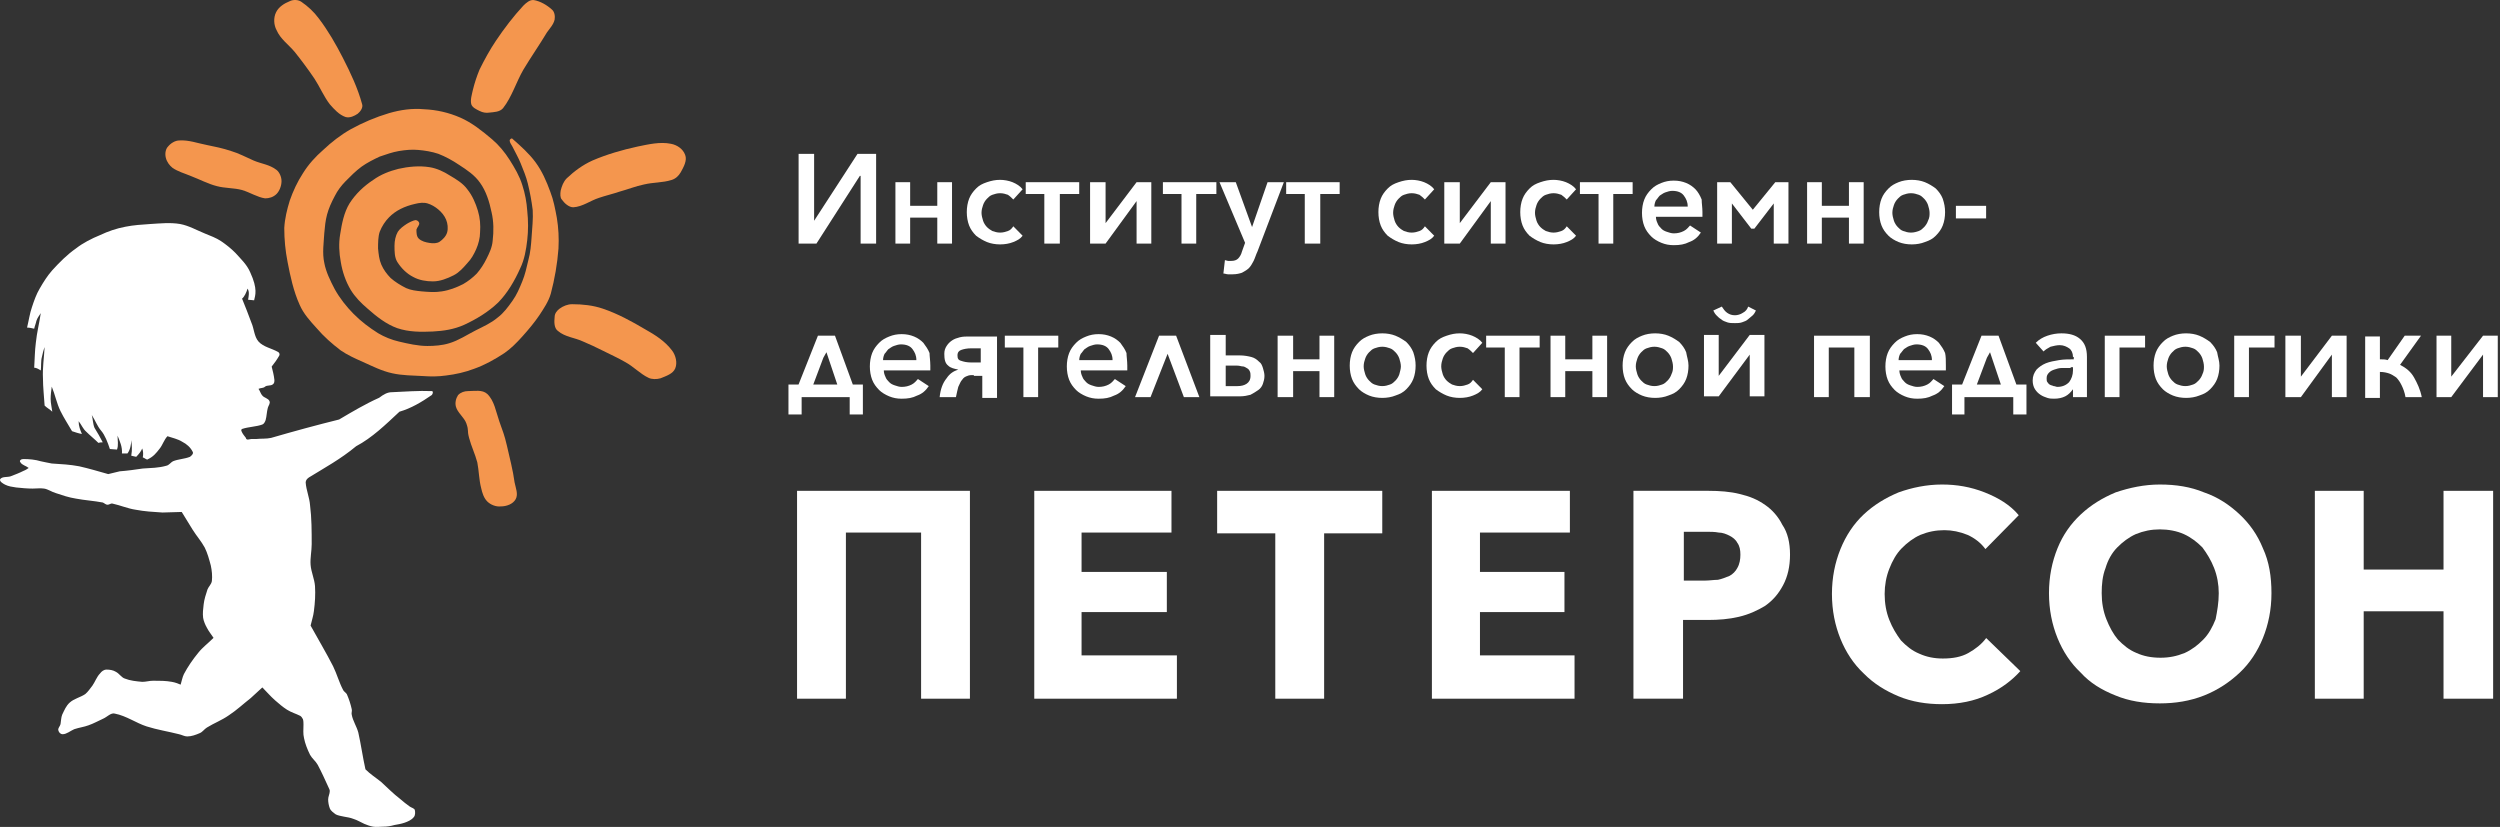 <svg width="130" height="43" viewBox="0 0 130 43" fill="none" xmlns="http://www.w3.org/2000/svg">
<rect x="0" y="0" width="130" height="43" fill="#333333" stroke="none"/>
<path d="M127.063 36.332V31.787H122.912V36.332H120.372V25.523H122.912V29.617H127.063V25.523H129.643V36.332H127.063Z" fill="white"/>
<path d="M42.334 11.48L44.591 8H45.558V12.667H44.752V9.146H44.712L42.455 12.667H41.527V8H42.334V11.48Z" fill="white"/>
<path d="M47.328 12.667H46.562V9.474H47.328V10.702H48.739V9.474H49.505V12.667H48.739V11.316H47.328V12.667Z" fill="white"/>
<path d="M52.692 10.375C52.611 10.293 52.531 10.211 52.41 10.129C52.289 10.088 52.168 10.047 52.007 10.047C51.846 10.047 51.725 10.088 51.604 10.129C51.483 10.17 51.402 10.252 51.322 10.334C51.241 10.416 51.16 10.539 51.12 10.662C51.08 10.784 51.039 10.907 51.039 11.071C51.039 11.194 51.08 11.358 51.12 11.48C51.16 11.603 51.241 11.726 51.322 11.808C51.402 11.89 51.523 11.972 51.604 12.013C51.725 12.054 51.846 12.095 52.007 12.095C52.168 12.095 52.289 12.054 52.41 12.013C52.531 11.972 52.611 11.89 52.692 11.767L53.176 12.258C53.055 12.422 52.894 12.504 52.692 12.586C52.49 12.668 52.249 12.709 52.007 12.709C51.765 12.709 51.523 12.668 51.322 12.586C51.12 12.504 50.918 12.381 50.757 12.258C50.596 12.095 50.475 11.931 50.394 11.726C50.314 11.521 50.273 11.276 50.273 11.03C50.273 10.784 50.314 10.539 50.394 10.334C50.475 10.129 50.596 9.966 50.757 9.802C50.918 9.638 51.08 9.556 51.322 9.474C51.563 9.393 51.765 9.352 52.007 9.352C52.208 9.352 52.45 9.393 52.652 9.474C52.853 9.556 53.055 9.679 53.176 9.843L52.692 10.375Z" fill="white"/>
<path d="M53.338 9.474H56.119V10.088H55.111V12.667H54.305V10.088H53.338V9.474Z" fill="white"/>
<path d="M59.102 10.457L57.49 12.667H56.684V9.474H57.49V11.603L59.102 9.474H59.868V12.667H59.102V10.457Z" fill="white"/>
<path d="M60.471 9.474H63.252V10.088H62.204V12.667H61.438V10.088H60.471V9.474Z" fill="white"/>
<path d="M65.107 11.808L65.913 9.474H66.76L65.389 13.077C65.309 13.241 65.268 13.404 65.188 13.568C65.107 13.732 65.026 13.855 64.946 13.937C64.865 14.018 64.744 14.1 64.583 14.182C64.462 14.223 64.301 14.264 64.099 14.264C64.019 14.264 63.938 14.264 63.858 14.264C63.777 14.264 63.696 14.223 63.616 14.223L63.696 13.527C63.736 13.527 63.817 13.568 63.858 13.568C63.898 13.568 63.978 13.568 64.019 13.568C64.18 13.568 64.301 13.527 64.382 13.445C64.462 13.363 64.543 13.241 64.583 13.077L64.744 12.627L63.414 9.474H64.261L65.107 11.808Z" fill="white"/>
<path d="M66.881 9.474H69.662V10.088H68.654V12.667H67.848V10.088H66.881V9.474Z" fill="white"/>
<path d="M74.095 10.375C74.015 10.293 73.934 10.211 73.813 10.129C73.692 10.088 73.571 10.047 73.41 10.047C73.249 10.047 73.128 10.088 73.007 10.129C72.886 10.17 72.805 10.252 72.725 10.334C72.644 10.416 72.564 10.539 72.523 10.662C72.483 10.784 72.443 10.907 72.443 11.071C72.443 11.194 72.483 11.358 72.523 11.48C72.564 11.603 72.644 11.726 72.725 11.808C72.805 11.89 72.926 11.972 73.007 12.013C73.128 12.054 73.249 12.095 73.41 12.095C73.571 12.095 73.692 12.054 73.813 12.013C73.934 11.972 74.015 11.89 74.095 11.767L74.579 12.258C74.458 12.422 74.297 12.504 74.095 12.586C73.894 12.668 73.652 12.709 73.41 12.709C73.168 12.709 72.926 12.668 72.725 12.586C72.523 12.504 72.322 12.381 72.16 12.258C71.999 12.095 71.878 11.931 71.798 11.726C71.717 11.521 71.677 11.276 71.677 11.03C71.677 10.784 71.717 10.539 71.798 10.334C71.878 10.129 71.999 9.966 72.16 9.802C72.322 9.638 72.483 9.556 72.725 9.474C72.967 9.393 73.168 9.352 73.41 9.352C73.612 9.352 73.853 9.393 74.055 9.474C74.257 9.556 74.458 9.679 74.579 9.843L74.095 10.375Z" fill="white"/>
<path d="M77.521 10.457L75.909 12.667H75.103V9.474H75.909V11.603L77.521 9.474H78.287V12.667H77.521V10.457Z" fill="white"/>
<path d="M81.471 10.375C81.391 10.293 81.31 10.211 81.189 10.129C81.068 10.088 80.947 10.047 80.786 10.047C80.625 10.047 80.504 10.088 80.383 10.129C80.262 10.17 80.181 10.252 80.101 10.334C80.02 10.416 79.939 10.539 79.899 10.662C79.859 10.784 79.819 10.907 79.819 11.071C79.819 11.194 79.859 11.358 79.899 11.48C79.939 11.603 80.02 11.726 80.101 11.808C80.181 11.89 80.302 11.972 80.383 12.013C80.504 12.054 80.625 12.095 80.786 12.095C80.947 12.095 81.068 12.054 81.189 12.013C81.31 11.972 81.391 11.89 81.471 11.767L81.955 12.258C81.834 12.422 81.673 12.504 81.471 12.586C81.27 12.668 81.028 12.709 80.786 12.709C80.544 12.709 80.302 12.668 80.101 12.586C79.899 12.504 79.698 12.381 79.536 12.258C79.375 12.095 79.254 11.931 79.174 11.726C79.093 11.521 79.053 11.276 79.053 11.03C79.053 10.784 79.093 10.539 79.174 10.334C79.254 10.129 79.375 9.966 79.536 9.802C79.698 9.638 79.859 9.556 80.101 9.474C80.343 9.393 80.544 9.352 80.786 9.352C80.988 9.352 81.229 9.393 81.431 9.474C81.632 9.556 81.834 9.679 81.955 9.843L81.471 10.375Z" fill="white"/>
<path d="M82.156 9.474H84.897V10.088H83.89V12.667H83.124V10.088H82.156V9.474Z" fill="white"/>
<path d="M87.761 10.743C87.761 10.497 87.68 10.333 87.559 10.169C87.439 10.006 87.237 9.924 86.955 9.924C86.834 9.924 86.713 9.965 86.592 10.006C86.471 10.047 86.391 10.129 86.31 10.169C86.229 10.251 86.189 10.333 86.108 10.415C86.068 10.497 86.028 10.62 86.028 10.743H87.761ZM88.527 11.029V11.152C88.527 11.193 88.527 11.234 88.527 11.275H86.108C86.108 11.398 86.149 11.521 86.189 11.602C86.229 11.725 86.31 11.807 86.391 11.889C86.471 11.971 86.552 12.012 86.673 12.053C86.794 12.094 86.915 12.135 87.035 12.135C87.237 12.135 87.398 12.094 87.559 12.012C87.721 11.93 87.801 11.807 87.882 11.725L88.446 12.094C88.285 12.339 88.084 12.503 87.842 12.585C87.6 12.708 87.358 12.749 87.035 12.749C86.794 12.749 86.592 12.708 86.391 12.626C86.189 12.544 85.987 12.421 85.867 12.298C85.705 12.135 85.584 11.971 85.504 11.766C85.423 11.561 85.383 11.316 85.383 11.07C85.383 10.825 85.423 10.579 85.504 10.374C85.584 10.169 85.705 10.006 85.867 9.842C86.028 9.678 86.189 9.596 86.391 9.514C86.592 9.433 86.794 9.392 87.035 9.392C87.277 9.392 87.479 9.433 87.68 9.514C87.882 9.596 88.043 9.719 88.164 9.842C88.285 9.965 88.406 10.169 88.487 10.374C88.487 10.579 88.527 10.784 88.527 11.029Z" fill="white"/>
<path d="M89.977 9.474L91.146 10.907L92.315 9.474H93V12.667H92.235V10.579L91.227 11.89H91.066L90.058 10.579V12.667H89.292V9.474H89.977Z" fill="white"/>
<path d="M94.735 12.667H93.969V9.474H94.735V10.702H96.145V9.474H96.911V12.667H96.145V11.316H94.735V12.667Z" fill="white"/>
<path d="M100.338 11.071C100.338 10.948 100.298 10.784 100.257 10.662C100.217 10.539 100.136 10.416 100.056 10.334C99.975 10.252 99.894 10.17 99.774 10.129C99.653 10.088 99.532 10.047 99.371 10.047C99.209 10.047 99.088 10.088 98.967 10.129C98.846 10.17 98.766 10.252 98.685 10.334C98.605 10.416 98.524 10.539 98.484 10.662C98.443 10.784 98.403 10.907 98.403 11.071C98.403 11.194 98.443 11.358 98.484 11.48C98.524 11.603 98.605 11.726 98.685 11.808C98.766 11.89 98.846 11.972 98.967 12.013C99.088 12.054 99.209 12.095 99.371 12.095C99.532 12.095 99.653 12.054 99.774 12.013C99.894 11.972 99.975 11.89 100.056 11.808C100.136 11.726 100.217 11.603 100.257 11.48C100.338 11.317 100.338 11.194 100.338 11.071ZM101.144 11.03C101.144 11.276 101.104 11.521 101.023 11.726C100.943 11.931 100.822 12.095 100.66 12.258C100.499 12.422 100.338 12.504 100.096 12.586C99.894 12.668 99.653 12.709 99.411 12.709C99.169 12.709 98.927 12.668 98.725 12.586C98.524 12.504 98.322 12.381 98.201 12.258C98.04 12.095 97.919 11.931 97.839 11.726C97.758 11.521 97.718 11.276 97.718 11.03C97.718 10.784 97.758 10.539 97.839 10.334C97.919 10.129 98.04 9.966 98.201 9.802C98.363 9.638 98.524 9.556 98.725 9.474C98.927 9.393 99.169 9.352 99.411 9.352C99.653 9.352 99.894 9.393 100.096 9.474C100.298 9.556 100.499 9.679 100.66 9.802C100.822 9.966 100.943 10.129 101.023 10.334C101.104 10.58 101.144 10.784 101.144 11.03Z" fill="white"/>
<path d="M103.278 10.703H101.707V11.358H103.278V10.703Z" fill="white"/>
<path d="M42.814 18.603L42.29 19.995H43.539L42.975 18.316L42.814 18.603ZM41.685 21.551H41V19.995H41.524L42.532 17.456H43.419L44.346 19.995H44.87V21.551H44.184V20.65H41.685V21.551Z" fill="white"/>
<path d="M47.651 18.727C47.651 18.481 47.57 18.317 47.449 18.153C47.328 17.99 47.127 17.908 46.845 17.908C46.724 17.908 46.603 17.949 46.482 17.99C46.361 18.03 46.281 18.112 46.2 18.153C46.119 18.235 46.079 18.317 45.998 18.399C45.958 18.481 45.918 18.604 45.918 18.727H47.651ZM48.377 19.013V19.136C48.377 19.177 48.377 19.218 48.377 19.259H45.958C45.958 19.382 45.998 19.504 46.039 19.586C46.079 19.709 46.16 19.791 46.24 19.873C46.321 19.955 46.401 19.996 46.522 20.037C46.643 20.078 46.764 20.119 46.885 20.119C47.087 20.119 47.248 20.078 47.409 19.996C47.57 19.914 47.651 19.791 47.732 19.709L48.296 20.078C48.135 20.323 47.933 20.487 47.691 20.569C47.449 20.692 47.208 20.733 46.885 20.733C46.643 20.733 46.442 20.692 46.24 20.61C46.039 20.528 45.837 20.405 45.716 20.282C45.555 20.119 45.434 19.955 45.353 19.75C45.273 19.545 45.232 19.3 45.232 19.054C45.232 18.808 45.273 18.563 45.353 18.358C45.434 18.153 45.555 17.99 45.716 17.826C45.877 17.662 46.039 17.58 46.24 17.498C46.442 17.416 46.643 17.375 46.885 17.375C47.127 17.375 47.328 17.416 47.53 17.498C47.732 17.58 47.893 17.703 48.014 17.826C48.135 17.99 48.256 18.153 48.336 18.358C48.336 18.522 48.377 18.767 48.377 19.013Z" fill="white"/>
<path d="M49.789 18.481C49.789 18.644 49.83 18.726 49.991 18.767C50.112 18.808 50.273 18.849 50.515 18.849H50.999V18.112H50.515C50.273 18.112 50.112 18.153 49.991 18.194C49.87 18.235 49.789 18.317 49.789 18.481ZM50.636 19.504C50.515 19.504 50.394 19.504 50.313 19.545C50.193 19.586 50.112 19.627 50.031 19.75C49.951 19.832 49.91 19.954 49.83 20.118C49.789 20.282 49.749 20.446 49.709 20.651H48.862C48.903 20.241 49.023 19.913 49.225 19.668C49.386 19.422 49.588 19.299 49.83 19.218C49.628 19.177 49.427 19.136 49.306 19.013C49.145 18.89 49.104 18.685 49.104 18.399C49.104 18.235 49.145 18.112 49.225 17.989C49.306 17.866 49.386 17.785 49.507 17.703C49.628 17.621 49.749 17.58 49.91 17.539C50.072 17.498 50.233 17.498 50.394 17.498H51.845V20.691H51.079V19.545H50.636V19.504Z" fill="white"/>
<path d="M52.25 17.456H55.031V18.071H53.983V20.65H53.217V18.071H52.25V17.456Z" fill="white"/>
<path d="M57.853 18.727C57.853 18.481 57.772 18.317 57.651 18.153C57.53 17.99 57.329 17.908 57.047 17.908C56.926 17.908 56.805 17.949 56.684 17.99C56.563 18.03 56.482 18.112 56.402 18.153C56.321 18.235 56.281 18.317 56.2 18.399C56.16 18.481 56.12 18.604 56.12 18.727H57.853ZM58.619 19.013V19.136C58.619 19.177 58.619 19.218 58.619 19.259H56.2C56.2 19.382 56.24 19.504 56.281 19.586C56.321 19.709 56.402 19.791 56.482 19.873C56.563 19.955 56.644 19.996 56.764 20.037C56.885 20.078 57.006 20.119 57.127 20.119C57.329 20.119 57.49 20.078 57.651 19.996C57.813 19.914 57.893 19.791 57.974 19.709L58.538 20.078C58.377 20.323 58.175 20.487 57.934 20.569C57.692 20.692 57.45 20.733 57.127 20.733C56.885 20.733 56.684 20.692 56.482 20.61C56.281 20.528 56.079 20.405 55.958 20.282C55.797 20.119 55.676 19.955 55.596 19.75C55.515 19.545 55.475 19.3 55.475 19.054C55.475 18.808 55.515 18.563 55.596 18.358C55.676 18.153 55.797 17.99 55.958 17.826C56.12 17.662 56.281 17.58 56.482 17.498C56.684 17.416 56.885 17.375 57.127 17.375C57.369 17.375 57.571 17.416 57.772 17.498C57.974 17.58 58.135 17.703 58.256 17.826C58.377 17.99 58.498 18.153 58.578 18.358C58.578 18.522 58.619 18.767 58.619 19.013Z" fill="white"/>
<path d="M61.561 20.65L60.715 18.398L59.828 20.65H59.022L60.271 17.456H61.158L62.367 20.65H61.561Z" fill="white"/>
<path d="M63.737 20.078H64.341C64.543 20.078 64.704 20.037 64.825 19.955C64.946 19.873 65.027 19.75 65.027 19.545C65.027 19.463 65.027 19.382 64.986 19.3C64.946 19.218 64.906 19.177 64.825 19.136C64.745 19.095 64.704 19.054 64.624 19.054C64.543 19.054 64.462 19.013 64.341 19.013H63.737V20.078ZM63.737 17.457V18.481H64.462C64.704 18.481 64.906 18.522 65.067 18.563C65.228 18.604 65.349 18.686 65.47 18.808C65.591 18.89 65.631 19.013 65.672 19.136C65.712 19.259 65.752 19.423 65.752 19.545C65.752 19.709 65.712 19.832 65.672 19.955C65.631 20.078 65.551 20.2 65.43 20.282C65.309 20.364 65.188 20.446 65.027 20.528C64.865 20.569 64.704 20.61 64.462 20.61H62.931V17.416H63.737V17.457Z" fill="white"/>
<path d="M67.243 20.65H66.436V17.456H67.243V18.685H68.613V17.456H69.379V20.65H68.613V19.299H67.243V20.65Z" fill="white"/>
<path d="M72.846 19.053C72.846 18.931 72.806 18.767 72.765 18.644C72.725 18.521 72.644 18.398 72.564 18.317C72.483 18.235 72.403 18.153 72.282 18.112C72.161 18.071 72.04 18.03 71.879 18.03C71.717 18.03 71.596 18.071 71.475 18.112C71.355 18.153 71.274 18.235 71.193 18.317C71.113 18.398 71.032 18.521 70.992 18.644C70.951 18.767 70.911 18.89 70.911 19.053C70.911 19.176 70.951 19.34 70.992 19.463C71.032 19.586 71.113 19.709 71.193 19.79C71.274 19.872 71.355 19.954 71.475 19.995C71.596 20.036 71.717 20.077 71.879 20.077C72.04 20.077 72.161 20.036 72.282 19.995C72.403 19.954 72.483 19.872 72.564 19.79C72.644 19.709 72.725 19.586 72.765 19.463C72.806 19.299 72.846 19.176 72.846 19.053ZM73.612 19.012C73.612 19.258 73.572 19.504 73.491 19.709C73.41 19.913 73.289 20.077 73.128 20.241C72.967 20.404 72.806 20.486 72.564 20.568C72.362 20.65 72.12 20.691 71.879 20.691C71.637 20.691 71.395 20.65 71.193 20.568C70.992 20.486 70.79 20.364 70.669 20.241C70.508 20.077 70.387 19.913 70.306 19.709C70.226 19.504 70.186 19.258 70.186 19.012C70.186 18.767 70.226 18.521 70.306 18.317C70.387 18.112 70.508 17.948 70.669 17.784C70.831 17.621 70.992 17.539 71.193 17.457C71.395 17.375 71.637 17.334 71.879 17.334C72.12 17.334 72.362 17.375 72.564 17.457C72.765 17.539 72.967 17.662 73.128 17.784C73.289 17.948 73.41 18.112 73.491 18.317C73.572 18.562 73.612 18.767 73.612 19.012Z" fill="white"/>
<path d="M76.596 18.358C76.516 18.276 76.435 18.194 76.314 18.112C76.193 18.071 76.072 18.03 75.911 18.03C75.75 18.03 75.629 18.071 75.508 18.112C75.387 18.153 75.306 18.235 75.226 18.317C75.145 18.398 75.064 18.521 75.024 18.644C74.984 18.767 74.944 18.89 74.944 19.053C74.944 19.176 74.984 19.34 75.024 19.463C75.064 19.586 75.145 19.709 75.226 19.79C75.306 19.872 75.427 19.954 75.508 19.995C75.629 20.036 75.75 20.077 75.911 20.077C76.072 20.077 76.193 20.036 76.314 19.995C76.435 19.954 76.516 19.872 76.596 19.75L77.08 20.241C76.959 20.404 76.798 20.486 76.596 20.568C76.395 20.65 76.153 20.691 75.911 20.691C75.669 20.691 75.427 20.65 75.226 20.568C75.024 20.486 74.823 20.364 74.661 20.241C74.5 20.077 74.379 19.913 74.299 19.709C74.218 19.504 74.178 19.258 74.178 19.012C74.178 18.767 74.218 18.521 74.299 18.317C74.379 18.112 74.5 17.948 74.661 17.784C74.823 17.621 74.984 17.539 75.226 17.457C75.468 17.375 75.669 17.334 75.911 17.334C76.113 17.334 76.354 17.375 76.556 17.457C76.757 17.539 76.959 17.662 77.08 17.825L76.596 18.358Z" fill="white"/>
<path d="M77.28 17.456H80.062V18.071H79.014V20.65H78.248V18.071H77.28V17.456Z" fill="white"/>
<path d="M81.393 20.65H80.627V17.456H81.393V18.685H82.804V17.456H83.57V20.65H82.804V19.299H81.393V20.65Z" fill="white"/>
<path d="M86.996 19.053C86.996 18.931 86.956 18.767 86.915 18.644C86.875 18.521 86.794 18.398 86.714 18.317C86.633 18.235 86.553 18.153 86.432 18.112C86.311 18.071 86.19 18.03 86.029 18.03C85.867 18.03 85.746 18.071 85.626 18.112C85.505 18.153 85.424 18.235 85.343 18.317C85.263 18.398 85.182 18.521 85.142 18.644C85.102 18.767 85.061 18.89 85.061 19.053C85.061 19.176 85.102 19.34 85.142 19.463C85.182 19.586 85.263 19.709 85.343 19.79C85.424 19.872 85.505 19.954 85.626 19.995C85.746 20.036 85.867 20.077 86.029 20.077C86.19 20.077 86.311 20.036 86.432 19.995C86.553 19.954 86.633 19.872 86.714 19.79C86.794 19.709 86.875 19.586 86.915 19.463C86.996 19.299 86.996 19.176 86.996 19.053ZM87.802 19.012C87.802 19.258 87.762 19.504 87.681 19.709C87.601 19.913 87.48 20.077 87.319 20.241C87.157 20.404 86.996 20.486 86.754 20.568C86.553 20.65 86.311 20.691 86.069 20.691C85.827 20.691 85.585 20.65 85.384 20.568C85.182 20.486 84.981 20.364 84.86 20.241C84.698 20.077 84.578 19.913 84.497 19.709C84.416 19.504 84.376 19.258 84.376 19.012C84.376 18.767 84.416 18.521 84.497 18.317C84.578 18.112 84.698 17.948 84.86 17.784C85.021 17.621 85.182 17.539 85.384 17.457C85.585 17.375 85.827 17.334 86.069 17.334C86.311 17.334 86.553 17.375 86.754 17.457C86.956 17.539 87.157 17.662 87.319 17.784C87.48 17.948 87.601 18.112 87.681 18.317C87.722 18.562 87.802 18.767 87.802 19.012Z" fill="white"/>
<path d="M89.091 16.147C89.131 16.229 89.172 16.311 89.252 16.393C89.333 16.475 89.414 16.556 89.494 16.597C89.575 16.679 89.696 16.72 89.817 16.761C89.938 16.802 90.059 16.802 90.22 16.802C90.341 16.802 90.462 16.802 90.583 16.761C90.704 16.72 90.824 16.679 90.905 16.597C90.986 16.516 91.066 16.475 91.147 16.393C91.228 16.311 91.268 16.229 91.308 16.147L90.905 15.942C90.865 16.065 90.784 16.188 90.623 16.27C90.502 16.352 90.341 16.393 90.22 16.393C90.059 16.393 89.938 16.352 89.817 16.27C89.696 16.188 89.615 16.065 89.534 15.942L89.091 16.147ZM90.986 18.44L89.373 20.61H88.607V17.416H89.373V19.545L90.986 17.416H91.751V20.61H90.986V18.44Z" fill="white"/>
<path d="M95.096 20.65H94.33V17.456H97.232V20.65H96.426V18.071H95.096V20.65Z" fill="white"/>
<path d="M100.46 18.727C100.46 18.481 100.379 18.317 100.258 18.153C100.137 17.99 99.936 17.908 99.653 17.908C99.532 17.908 99.412 17.949 99.291 17.99C99.17 18.03 99.089 18.112 99.008 18.153C98.928 18.235 98.888 18.317 98.807 18.399C98.767 18.481 98.726 18.604 98.726 18.727H100.46ZM101.185 19.013V19.136C101.185 19.177 101.185 19.218 101.185 19.259H98.767C98.767 19.382 98.807 19.504 98.847 19.586C98.888 19.709 98.968 19.791 99.049 19.873C99.129 19.955 99.21 19.996 99.331 20.037C99.452 20.078 99.573 20.119 99.694 20.119C99.895 20.119 100.056 20.078 100.218 19.996C100.379 19.914 100.46 19.791 100.54 19.709L101.105 20.078C100.943 20.323 100.742 20.487 100.5 20.569C100.258 20.692 100.016 20.733 99.694 20.733C99.452 20.733 99.25 20.692 99.049 20.61C98.847 20.528 98.646 20.405 98.525 20.282C98.364 20.119 98.243 19.955 98.162 19.75C98.081 19.545 98.041 19.3 98.041 19.054C98.041 18.808 98.081 18.563 98.162 18.358C98.243 18.153 98.364 17.99 98.525 17.826C98.686 17.662 98.847 17.58 99.049 17.498C99.25 17.416 99.452 17.375 99.694 17.375C99.936 17.375 100.137 17.416 100.339 17.498C100.54 17.58 100.701 17.703 100.822 17.826C100.943 17.99 101.064 18.153 101.145 18.358C101.185 18.522 101.185 18.767 101.185 19.013Z" fill="white"/>
<path d="M103.32 18.603L102.796 19.995H104.045L103.481 18.316L103.32 18.603ZM102.191 21.551H101.506V19.995H102.03L103.038 17.456H103.924L104.852 19.995H105.376V21.551H104.69V20.65H102.151V21.551H102.191Z" fill="white"/>
<path d="M107.674 19.135C107.513 19.135 107.392 19.135 107.231 19.135C107.07 19.135 106.949 19.176 106.828 19.217C106.707 19.258 106.626 19.299 106.546 19.381C106.465 19.463 106.425 19.545 106.425 19.668C106.425 19.75 106.425 19.831 106.465 19.872C106.505 19.913 106.546 19.995 106.586 19.995C106.626 20.036 106.707 20.036 106.788 20.077C106.868 20.077 106.908 20.118 106.989 20.118C107.231 20.118 107.433 20.036 107.594 19.872C107.715 19.709 107.795 19.504 107.795 19.258V19.094H107.674V19.135ZM107.795 18.562C107.795 18.358 107.715 18.194 107.594 18.112C107.473 18.03 107.312 17.948 107.11 17.948C106.949 17.948 106.788 17.989 106.626 18.03C106.465 18.112 106.344 18.194 106.264 18.276L105.86 17.825C106.022 17.662 106.223 17.539 106.465 17.457C106.707 17.375 106.949 17.334 107.191 17.334C107.594 17.334 107.916 17.416 108.158 17.621C108.4 17.825 108.521 18.112 108.521 18.562C108.521 18.644 108.521 18.685 108.521 18.767C108.521 18.808 108.521 18.89 108.521 18.972V19.995C108.521 20.118 108.521 20.241 108.521 20.323C108.521 20.445 108.521 20.568 108.521 20.65H107.795C107.795 20.568 107.795 20.527 107.795 20.445C107.795 20.364 107.795 20.323 107.795 20.241C107.674 20.404 107.553 20.527 107.392 20.609C107.231 20.691 107.029 20.732 106.828 20.732C106.707 20.732 106.586 20.732 106.465 20.691C106.344 20.65 106.223 20.609 106.102 20.527C105.981 20.445 105.901 20.364 105.82 20.241C105.74 20.118 105.699 19.954 105.699 19.79C105.699 19.545 105.78 19.381 105.901 19.217C106.022 19.094 106.183 18.972 106.384 18.89C106.586 18.808 106.828 18.767 107.07 18.726C107.312 18.685 107.594 18.685 107.836 18.685V18.562H107.795Z" fill="white"/>
<path d="M110.214 20.65H109.448V17.456H111.544V18.071H110.214V20.65Z" fill="white"/>
<path d="M114.605 19.053C114.605 18.931 114.565 18.767 114.525 18.644C114.485 18.521 114.404 18.398 114.323 18.317C114.243 18.235 114.162 18.153 114.041 18.112C113.92 18.071 113.799 18.03 113.638 18.03C113.477 18.03 113.356 18.071 113.235 18.112C113.114 18.153 113.033 18.235 112.953 18.317C112.872 18.398 112.792 18.521 112.751 18.644C112.711 18.767 112.671 18.89 112.671 19.053C112.671 19.176 112.711 19.34 112.751 19.463C112.792 19.586 112.872 19.709 112.953 19.79C113.033 19.872 113.114 19.954 113.235 19.995C113.356 20.036 113.477 20.077 113.638 20.077C113.799 20.077 113.92 20.036 114.041 19.995C114.162 19.954 114.243 19.872 114.323 19.79C114.404 19.709 114.485 19.586 114.525 19.463C114.605 19.299 114.605 19.176 114.605 19.053ZM115.412 19.012C115.412 19.258 115.371 19.504 115.291 19.709C115.21 19.913 115.089 20.077 114.928 20.241C114.767 20.404 114.605 20.486 114.364 20.568C114.162 20.65 113.92 20.691 113.678 20.691C113.436 20.691 113.195 20.65 112.993 20.568C112.792 20.486 112.59 20.364 112.469 20.241C112.308 20.077 112.187 19.913 112.106 19.709C112.026 19.504 111.985 19.258 111.985 19.012C111.985 18.767 112.026 18.521 112.106 18.317C112.187 18.112 112.308 17.948 112.469 17.784C112.63 17.621 112.792 17.539 112.993 17.457C113.195 17.375 113.436 17.334 113.678 17.334C113.92 17.334 114.162 17.375 114.364 17.457C114.565 17.539 114.767 17.662 114.928 17.784C115.089 17.948 115.21 18.112 115.291 18.317C115.331 18.562 115.412 18.767 115.412 19.012Z" fill="white"/>
<path d="M116.945 20.65H116.179V17.456H118.275V18.071H116.945V20.65Z" fill="white"/>
<path d="M121.258 18.439L119.646 20.65H118.84V17.456H119.646V19.585L121.258 17.456H122.024V20.65H121.258V18.439Z" fill="white"/>
<path d="M123.795 18.685C123.916 18.685 124.037 18.685 124.158 18.726L125.045 17.456H125.892L124.803 18.971C125.126 19.135 125.368 19.34 125.529 19.626C125.69 19.913 125.851 20.241 125.932 20.65H125.085C125.045 20.404 124.964 20.2 124.884 20.036C124.803 19.872 124.723 19.749 124.602 19.626C124.481 19.544 124.36 19.463 124.239 19.422C124.118 19.381 123.957 19.34 123.755 19.34V20.691H122.989V17.497H123.755V18.685H123.795Z" fill="white"/>
<path d="M129.118 18.439L127.465 20.65H126.699V17.456H127.465V19.585L129.118 17.456H129.884V20.65H129.118V18.439Z" fill="white"/>
<path d="M50.436 25.523V36.332H47.897V27.693H43.987V36.332H41.447V25.523H50.436Z" fill="white"/>
<path d="M53.782 36.332V25.523H60.917V27.693H56.241V29.74H60.675V31.828H56.241V34.08H61.199V36.332H53.782Z" fill="white"/>
<path d="M68.855 27.734V36.332H66.315V27.734H63.292V25.523H71.878V27.734H68.855Z" fill="white"/>
<path d="M74.459 36.332V25.523H81.634V27.693H76.958V29.74H81.352V31.828H76.958V34.08H81.876V36.332H74.459Z" fill="white"/>
<path d="M90.501 28.84C90.501 28.594 90.461 28.389 90.34 28.226C90.259 28.062 90.098 27.939 89.937 27.857C89.776 27.775 89.574 27.693 89.373 27.693C89.171 27.652 88.929 27.652 88.687 27.652H87.559V30.191H88.647C88.889 30.191 89.131 30.15 89.332 30.15C89.534 30.109 89.735 30.027 89.937 29.945C90.098 29.863 90.259 29.699 90.34 29.536C90.461 29.331 90.501 29.085 90.501 28.84ZM93.081 28.84C93.081 29.454 92.96 29.986 92.718 30.436C92.476 30.887 92.194 31.214 91.791 31.501C91.388 31.746 90.945 31.951 90.421 32.074C89.897 32.197 89.373 32.238 88.808 32.238H87.518V36.332H84.939V25.523H88.849C89.413 25.523 89.977 25.564 90.461 25.687C90.985 25.81 91.388 25.974 91.791 26.26C92.154 26.506 92.476 26.875 92.678 27.284C92.96 27.693 93.081 28.226 93.081 28.84Z" fill="white"/>
<path d="M103.363 36.126C102.678 36.453 101.871 36.617 100.985 36.617C100.178 36.617 99.413 36.494 98.727 36.208C98.042 35.921 97.438 35.553 96.913 35.02C96.389 34.529 95.986 33.915 95.704 33.219C95.422 32.523 95.261 31.745 95.261 30.886C95.261 30.026 95.422 29.248 95.704 28.552C95.986 27.856 96.389 27.242 96.913 26.751C97.438 26.259 98.042 25.891 98.727 25.604C99.413 25.359 100.178 25.195 100.985 25.195C101.751 25.195 102.476 25.318 103.202 25.604C103.927 25.891 104.532 26.259 104.975 26.791L103.242 28.552C103 28.224 102.678 27.979 102.315 27.815C101.912 27.651 101.509 27.569 101.106 27.569C100.662 27.569 100.259 27.651 99.856 27.815C99.493 27.979 99.171 28.224 98.889 28.511C98.606 28.798 98.405 29.166 98.244 29.575C98.082 29.985 98.002 30.435 98.002 30.886C98.002 31.377 98.082 31.827 98.244 32.236C98.405 32.646 98.606 32.974 98.848 33.301C99.13 33.588 99.413 33.833 99.816 33.997C100.178 34.161 100.582 34.243 101.025 34.243C101.549 34.243 101.992 34.161 102.355 33.956C102.718 33.751 103.04 33.506 103.282 33.178L105.056 34.898C104.653 35.348 104.088 35.798 103.363 36.126Z" fill="white"/>
<path d="M115.375 30.845C115.375 30.394 115.294 29.944 115.133 29.535C114.972 29.125 114.77 28.798 114.528 28.47C114.246 28.183 113.924 27.938 113.561 27.774C113.198 27.61 112.755 27.528 112.311 27.528C111.868 27.528 111.465 27.61 111.062 27.774C110.699 27.938 110.376 28.183 110.094 28.47C109.812 28.757 109.61 29.125 109.489 29.535C109.328 29.944 109.288 30.394 109.288 30.845C109.288 31.336 109.369 31.786 109.53 32.196C109.691 32.605 109.893 32.974 110.134 33.26C110.417 33.547 110.699 33.792 111.102 33.956C111.465 34.12 111.868 34.202 112.351 34.202C112.795 34.202 113.198 34.12 113.601 33.956C113.964 33.792 114.286 33.547 114.568 33.26C114.851 32.974 115.052 32.605 115.213 32.196C115.294 31.786 115.375 31.336 115.375 30.845ZM118.116 30.845C118.116 31.704 117.954 32.482 117.672 33.178C117.39 33.874 116.987 34.488 116.463 34.98C115.939 35.471 115.334 35.88 114.609 36.167C113.883 36.453 113.117 36.576 112.311 36.576C111.465 36.576 110.699 36.453 110.013 36.167C109.288 35.88 108.683 35.512 108.2 34.98C107.676 34.488 107.272 33.874 106.99 33.178C106.708 32.482 106.547 31.704 106.547 30.845C106.547 29.985 106.708 29.207 106.99 28.511C107.272 27.815 107.676 27.242 108.2 26.751C108.724 26.259 109.328 25.891 110.013 25.604C110.739 25.359 111.505 25.195 112.311 25.195C113.158 25.195 113.923 25.318 114.609 25.604C115.334 25.85 115.939 26.259 116.463 26.751C116.987 27.242 117.39 27.815 117.672 28.511C117.995 29.207 118.116 29.985 118.116 30.845Z" fill="white"/>
<path d="M12.244 13.154C12.016 12.922 11.759 12.719 11.503 12.545C11.246 12.372 10.932 12.256 10.647 12.14C10.22 11.966 9.82 11.734 9.364 11.648C8.851 11.561 8.337 11.618 7.824 11.648C7.396 11.676 6.94 11.705 6.512 11.792C6.056 11.879 5.628 12.024 5.2 12.227C4.773 12.4 4.316 12.632 3.946 12.922C3.489 13.241 3.09 13.646 2.719 14.052C2.463 14.341 2.263 14.66 2.063 15.007C1.892 15.297 1.778 15.616 1.664 15.963C1.55 16.282 1.493 16.687 1.407 17.035C1.522 17.035 1.664 17.064 1.778 17.093C1.807 16.948 1.864 16.832 1.892 16.687C1.949 16.514 2.035 16.427 2.12 16.282C2.035 16.861 1.921 17.267 1.864 17.817C1.807 18.251 1.807 18.686 1.778 19.12C1.892 19.12 2.035 19.207 2.12 19.265C2.149 19.062 2.12 18.773 2.177 18.57C2.206 18.425 2.263 18.194 2.32 18.049C2.292 18.57 2.206 19.149 2.234 19.671C2.234 20.134 2.292 20.627 2.32 21.09C2.434 21.206 2.605 21.293 2.719 21.409C2.691 21.177 2.634 20.974 2.634 20.742C2.634 20.54 2.662 20.308 2.691 20.105C2.862 20.511 2.947 20.974 3.147 21.38C3.318 21.727 3.546 22.075 3.746 22.422C3.917 22.48 4.088 22.538 4.259 22.567C4.174 22.364 4.088 22.162 4.088 21.901C4.231 22.075 4.316 22.306 4.487 22.451C4.659 22.625 4.944 22.857 5.115 23.03C5.2 23.002 5.257 23.002 5.343 23.002C5.229 22.77 5.058 22.48 4.915 22.248C4.83 22.046 4.83 21.785 4.773 21.582C4.944 21.843 5.058 22.162 5.257 22.393C5.457 22.625 5.6 23.002 5.714 23.349C5.828 23.349 5.97 23.378 6.084 23.378C6.17 23.146 6.113 22.915 6.113 22.654C6.227 22.944 6.37 23.233 6.341 23.581C6.427 23.581 6.512 23.581 6.626 23.581C6.769 23.407 6.826 23.088 6.826 22.886C6.854 23.117 6.883 23.378 6.826 23.697C6.911 23.726 6.997 23.726 7.083 23.755C7.225 23.61 7.339 23.465 7.396 23.32C7.453 23.465 7.453 23.639 7.425 23.784C7.51 23.813 7.567 23.87 7.653 23.899C7.967 23.755 8.109 23.581 8.309 23.32C8.451 23.146 8.537 22.857 8.708 22.683C8.965 22.77 9.25 22.828 9.478 22.973C9.706 23.088 9.906 23.262 10.02 23.494C10.077 23.581 9.963 23.697 9.877 23.755C9.592 23.87 9.278 23.87 8.993 23.986C8.879 24.044 8.794 24.189 8.651 24.218C8.252 24.334 7.853 24.334 7.425 24.363C7.026 24.421 6.626 24.479 6.227 24.508C6.027 24.566 5.828 24.595 5.628 24.653C5.115 24.508 4.63 24.363 4.117 24.247C3.66 24.16 3.176 24.131 2.691 24.102C2.491 24.073 2.292 24.015 2.12 23.986C1.835 23.899 1.522 23.87 1.208 23.87C1.094 23.87 0.98 23.957 1.065 24.044C1.151 24.189 1.35 24.218 1.493 24.334C1.407 24.392 1.322 24.45 1.236 24.479C1.008 24.595 0.78 24.681 0.552 24.768C0.381 24.826 0.124 24.768 0.01 24.913C-0.047 25.029 0.153 25.145 0.267 25.203C0.438 25.29 0.637 25.319 0.837 25.348C1.122 25.377 1.407 25.406 1.693 25.406C1.892 25.406 2.092 25.377 2.292 25.406C2.491 25.435 2.691 25.579 2.89 25.637C3.233 25.753 3.575 25.869 3.946 25.927C4.402 26.014 4.887 26.043 5.343 26.13C5.428 26.159 5.486 26.246 5.6 26.246C5.685 26.246 5.771 26.159 5.856 26.188C6.256 26.275 6.655 26.448 7.054 26.506C7.51 26.593 7.967 26.622 8.451 26.651C8.794 26.651 9.107 26.622 9.45 26.622C9.649 26.941 9.82 27.23 10.02 27.549C10.22 27.868 10.476 28.157 10.647 28.476C10.79 28.765 10.876 29.084 10.961 29.403C11.018 29.663 11.047 29.953 11.018 30.214C10.99 30.387 10.847 30.503 10.79 30.648C10.704 30.909 10.619 31.17 10.59 31.43C10.562 31.662 10.533 31.894 10.562 32.125C10.59 32.299 10.676 32.502 10.761 32.647C10.847 32.821 10.99 32.994 11.104 33.168C10.847 33.429 10.533 33.66 10.305 33.95C10.02 34.298 9.763 34.674 9.564 35.051C9.478 35.225 9.45 35.427 9.393 35.601C9.25 35.543 9.107 35.485 8.936 35.456C8.623 35.398 8.309 35.398 7.967 35.398C7.767 35.398 7.596 35.456 7.396 35.456C7.083 35.427 6.769 35.398 6.484 35.283C6.313 35.225 6.198 35.022 6.027 34.935C5.885 34.848 5.714 34.819 5.543 34.819C5.4 34.819 5.286 34.906 5.2 35.022C5.029 35.196 4.944 35.456 4.801 35.659C4.687 35.804 4.573 35.978 4.43 36.094C4.174 36.267 3.86 36.325 3.632 36.528C3.432 36.702 3.347 36.934 3.233 37.165C3.176 37.31 3.176 37.484 3.147 37.658C3.119 37.773 3.004 37.86 3.033 37.976C3.061 38.092 3.147 38.179 3.261 38.179C3.461 38.179 3.66 38.005 3.86 37.918C4.117 37.831 4.373 37.803 4.601 37.716C4.858 37.629 5.115 37.484 5.371 37.368C5.571 37.281 5.771 37.049 5.97 37.107C6.569 37.223 7.083 37.6 7.624 37.773C8.166 37.947 8.737 38.034 9.307 38.179C9.45 38.208 9.592 38.295 9.735 38.295C9.963 38.295 10.191 38.208 10.391 38.121C10.533 38.063 10.619 37.918 10.761 37.831C11.132 37.6 11.531 37.455 11.902 37.194C12.301 36.934 12.672 36.586 13.043 36.296C13.242 36.123 13.442 35.92 13.642 35.746C13.87 35.978 14.069 36.209 14.298 36.412C14.497 36.586 14.697 36.76 14.925 36.905C15.153 37.049 15.381 37.107 15.61 37.223C15.666 37.252 15.724 37.339 15.752 37.397C15.781 37.484 15.781 37.6 15.781 37.687C15.781 37.918 15.752 38.15 15.809 38.382C15.866 38.671 15.98 38.961 16.123 39.251C16.237 39.453 16.408 39.569 16.522 39.772C16.722 40.149 16.893 40.525 17.064 40.902C17.093 40.989 17.149 41.047 17.149 41.133C17.149 41.278 17.064 41.423 17.064 41.568C17.064 41.713 17.093 41.886 17.149 42.031C17.206 42.176 17.349 42.263 17.463 42.35C17.577 42.408 17.748 42.437 17.891 42.466C18.062 42.495 18.233 42.524 18.376 42.582C18.575 42.64 18.747 42.755 18.946 42.842C19.089 42.9 19.231 42.958 19.402 42.987C19.573 43.016 19.745 42.987 19.916 42.987C20.115 42.987 20.315 42.958 20.515 42.9C20.686 42.871 20.857 42.842 21.028 42.784C21.199 42.727 21.399 42.64 21.513 42.495C21.598 42.408 21.598 42.234 21.57 42.118C21.541 42.031 21.399 42.002 21.313 41.944C21.142 41.829 20.971 41.684 20.8 41.539C20.458 41.278 20.144 40.96 19.83 40.67C19.545 40.438 19.26 40.264 19.003 40.004C18.861 39.367 18.775 38.729 18.632 38.092C18.547 37.773 18.347 37.484 18.29 37.165C18.262 37.078 18.319 36.962 18.29 36.876C18.233 36.615 18.148 36.354 18.034 36.094C17.977 36.007 17.862 35.949 17.834 35.862C17.634 35.485 17.52 35.051 17.321 34.645C16.95 33.921 16.551 33.255 16.151 32.531C16.208 32.27 16.294 32.038 16.323 31.778C16.38 31.343 16.408 30.909 16.38 30.474C16.351 30.098 16.18 29.75 16.151 29.374C16.123 29.026 16.208 28.65 16.208 28.302C16.208 27.636 16.208 26.941 16.123 26.275C16.094 25.869 15.923 25.492 15.895 25.087C15.895 24.971 15.98 24.884 16.066 24.826C16.864 24.334 17.72 23.87 18.518 23.204C19.345 22.77 20.058 22.075 20.771 21.409C21.37 21.235 21.912 20.916 22.454 20.54C22.511 20.482 22.539 20.337 22.454 20.337C21.769 20.308 21.056 20.366 20.372 20.395C20.144 20.395 19.944 20.511 19.716 20.684C19.003 21.003 18.319 21.409 17.634 21.814C16.465 22.104 15.296 22.422 14.098 22.77C13.841 22.828 13.585 22.799 13.328 22.828C13.242 22.828 13.157 22.828 13.071 22.828C13.014 22.828 12.957 22.857 12.872 22.857C12.843 22.857 12.786 22.828 12.786 22.77C12.701 22.654 12.615 22.567 12.558 22.422C12.53 22.393 12.558 22.306 12.587 22.306C12.929 22.191 13.328 22.191 13.642 22.075C13.727 22.046 13.784 21.93 13.813 21.843C13.87 21.64 13.87 21.409 13.927 21.206C13.956 21.09 14.069 20.974 14.012 20.858C13.956 20.713 13.727 20.684 13.642 20.569C13.556 20.482 13.528 20.337 13.442 20.221C13.556 20.163 13.699 20.192 13.784 20.105C13.898 20.018 14.069 20.076 14.184 19.989C14.269 19.931 14.269 19.844 14.269 19.758C14.241 19.497 14.184 19.294 14.127 19.062C14.269 18.889 14.412 18.686 14.526 18.483C14.554 18.425 14.526 18.338 14.469 18.309C14.127 18.107 13.699 18.049 13.442 17.759C13.214 17.498 13.214 17.093 13.071 16.774C12.929 16.369 12.758 15.963 12.587 15.529C12.701 15.442 12.815 15.21 12.872 15.007C12.986 15.181 12.929 15.413 12.9 15.587C13.014 15.587 13.128 15.616 13.214 15.616C13.271 15.355 13.414 15.036 13.014 14.167C12.843 13.762 12.53 13.472 12.244 13.154Z" fill="white"/>
<path d="M26.646 7.217C27.074 7.593 27.501 7.97 27.844 8.433C28.186 8.897 28.414 9.418 28.614 9.968C28.785 10.403 28.87 10.866 28.956 11.329C29.041 11.851 29.07 12.372 29.041 12.923C28.984 13.705 28.842 14.516 28.642 15.269C28.528 15.674 28.271 16.051 28.043 16.398C27.787 16.775 27.473 17.151 27.159 17.499C26.874 17.818 26.56 18.136 26.218 18.368C25.733 18.686 25.22 18.976 24.649 19.179C24.193 19.353 23.68 19.469 23.195 19.526C22.796 19.584 22.397 19.584 21.997 19.555C21.456 19.526 20.914 19.526 20.4 19.411C19.858 19.295 19.345 19.034 18.832 18.802C18.433 18.629 18.062 18.455 17.72 18.223C17.263 17.875 16.835 17.499 16.465 17.064C16.123 16.688 15.78 16.311 15.581 15.848C15.267 15.153 15.096 14.371 14.953 13.618C14.839 13.039 14.782 12.459 14.782 11.851C14.811 11.358 14.925 10.895 15.067 10.432C15.239 9.939 15.467 9.447 15.752 9.012C16.037 8.549 16.408 8.143 16.807 7.796C17.235 7.39 17.72 7.014 18.233 6.724C18.86 6.377 19.545 6.087 20.229 5.884C20.828 5.71 21.427 5.624 22.054 5.681C22.71 5.71 23.338 5.855 23.937 6.116C24.535 6.377 25.077 6.811 25.591 7.246C25.933 7.535 26.247 7.912 26.503 8.317C26.76 8.723 27.017 9.157 27.159 9.621C27.302 10.055 27.387 10.518 27.416 10.953C27.473 11.474 27.473 11.996 27.416 12.488C27.359 12.98 27.273 13.502 27.045 13.965C26.76 14.602 26.389 15.24 25.904 15.732C25.391 16.225 24.764 16.601 24.136 16.891C23.623 17.122 23.081 17.209 22.511 17.238C21.883 17.267 21.256 17.267 20.657 17.064C20.087 16.862 19.573 16.456 19.117 16.051C18.775 15.761 18.461 15.443 18.233 15.066C17.976 14.632 17.805 14.139 17.72 13.618C17.634 13.154 17.605 12.662 17.691 12.169C17.777 11.619 17.891 11.04 18.176 10.576C18.49 10.084 18.917 9.679 19.402 9.36C19.801 9.07 20.258 8.897 20.714 8.781C21.227 8.665 21.798 8.607 22.34 8.694C22.71 8.752 23.081 8.925 23.395 9.128C23.737 9.331 24.079 9.534 24.307 9.852C24.564 10.171 24.735 10.576 24.849 10.953C24.963 11.329 24.992 11.706 24.963 12.083C24.963 12.372 24.878 12.691 24.764 12.952C24.649 13.212 24.507 13.473 24.307 13.676C24.108 13.907 23.88 14.168 23.594 14.313C23.252 14.487 22.881 14.632 22.511 14.632C22.168 14.632 21.798 14.574 21.484 14.4C21.142 14.226 20.857 13.936 20.657 13.618C20.514 13.386 20.514 13.067 20.514 12.778C20.514 12.517 20.571 12.256 20.686 12.054C20.8 11.88 20.971 11.764 21.142 11.648C21.284 11.561 21.456 11.474 21.598 11.445C21.684 11.445 21.769 11.503 21.798 11.59C21.826 11.706 21.684 11.822 21.655 11.938C21.655 12.083 21.655 12.285 21.769 12.401C21.912 12.546 22.14 12.604 22.34 12.633C22.511 12.662 22.71 12.662 22.853 12.575C23.024 12.459 23.195 12.285 23.252 12.083C23.309 11.88 23.281 11.619 23.195 11.416C23.11 11.214 22.967 11.04 22.796 10.895C22.625 10.75 22.425 10.634 22.226 10.576C22.026 10.518 21.798 10.547 21.57 10.605C21.313 10.663 21.056 10.75 20.828 10.866C20.6 10.982 20.4 11.127 20.229 11.301C20.03 11.503 19.858 11.764 19.744 12.054C19.659 12.314 19.659 12.633 19.659 12.923C19.687 13.212 19.716 13.502 19.83 13.763C19.944 14.023 20.115 14.255 20.315 14.458C20.543 14.661 20.828 14.834 21.113 14.979C21.37 15.095 21.655 15.124 21.94 15.153C22.282 15.182 22.625 15.211 22.967 15.153C23.366 15.095 23.737 14.95 24.079 14.776C24.336 14.632 24.593 14.429 24.792 14.226C24.992 13.994 25.163 13.734 25.305 13.444C25.448 13.154 25.591 12.865 25.619 12.517C25.676 12.025 25.676 11.532 25.562 11.04C25.448 10.49 25.277 9.939 24.963 9.505C24.678 9.099 24.279 8.839 23.88 8.578C23.537 8.346 23.167 8.143 22.796 7.999C22.454 7.883 22.083 7.825 21.741 7.796C21.427 7.767 21.085 7.796 20.742 7.854C20.4 7.912 20.087 8.028 19.744 8.143C19.431 8.288 19.088 8.462 18.803 8.665C18.49 8.897 18.233 9.157 17.976 9.418C17.748 9.65 17.549 9.91 17.406 10.2C17.235 10.518 17.092 10.837 17.007 11.156C16.921 11.474 16.893 11.793 16.864 12.112C16.835 12.633 16.75 13.154 16.864 13.676C16.95 14.139 17.178 14.602 17.406 15.037C17.663 15.5 18.005 15.935 18.375 16.311C18.775 16.717 19.203 17.036 19.659 17.325C20.001 17.528 20.372 17.673 20.742 17.76C21.227 17.875 21.741 17.991 22.226 17.991C22.596 17.991 22.995 17.962 23.366 17.847C23.851 17.702 24.279 17.412 24.735 17.18C25.134 16.978 25.534 16.804 25.876 16.514C26.189 16.282 26.418 15.964 26.646 15.645C26.874 15.327 27.017 14.979 27.159 14.632C27.302 14.284 27.387 13.907 27.473 13.531C27.587 13.125 27.615 12.72 27.644 12.314C27.672 11.851 27.73 11.387 27.701 10.924C27.644 10.461 27.558 9.997 27.444 9.534C27.359 9.186 27.216 8.839 27.074 8.491C26.959 8.201 26.788 7.912 26.646 7.622C26.589 7.506 26.503 7.419 26.503 7.303C26.503 7.246 26.617 7.159 26.646 7.217Z" fill="#F4964E"/>
<path d="M18.603 5.913C18.745 5.797 18.888 5.594 18.831 5.42C18.603 4.58 18.232 3.798 17.833 3.016C17.462 2.292 17.063 1.597 16.578 0.96C16.321 0.612 16.008 0.323 15.665 0.091C15.494 -0.025 15.238 -0.025 15.066 0.062C14.781 0.178 14.496 0.352 14.354 0.641C14.211 0.931 14.239 1.307 14.382 1.568C14.582 2.032 15.009 2.321 15.323 2.698C15.694 3.161 16.036 3.625 16.35 4.088C16.635 4.522 16.835 5.015 17.148 5.42C17.376 5.681 17.633 5.971 17.975 6.087C18.203 6.144 18.432 6.029 18.603 5.913Z" fill="#F4964E"/>
<path d="M8.736 7.622C8.879 7.448 9.107 7.303 9.335 7.303C9.82 7.274 10.276 7.448 10.732 7.535C11.16 7.622 11.588 7.709 12.016 7.853C12.415 7.969 12.786 8.172 13.185 8.346C13.584 8.52 14.012 8.549 14.383 8.838C14.525 8.954 14.639 9.186 14.639 9.417C14.639 9.678 14.525 9.939 14.383 10.084C14.212 10.257 13.983 10.315 13.784 10.315C13.384 10.257 12.985 9.997 12.586 9.881C12.158 9.765 11.702 9.794 11.274 9.678C10.818 9.562 10.39 9.331 9.934 9.157C9.592 9.012 9.249 8.925 8.964 8.722C8.822 8.606 8.679 8.433 8.622 8.201C8.565 7.969 8.622 7.737 8.736 7.622Z" fill="#F4964E"/>
<path d="M24.335 20.337C24.677 20.337 25.077 20.25 25.334 20.482C25.704 20.83 25.79 21.409 25.961 21.901C26.16 22.481 26.218 22.567 26.36 23.176C26.503 23.813 26.674 24.45 26.759 25.087C26.816 25.377 26.959 25.696 26.816 25.956C26.674 26.217 26.332 26.333 26.046 26.333C25.79 26.362 25.505 26.246 25.334 26.072C25.162 25.898 25.077 25.638 25.02 25.377C24.906 24.943 24.906 24.479 24.82 24.045C24.706 23.61 24.506 23.205 24.392 22.77C24.278 22.336 24.392 22.423 24.25 22.017C24.136 21.699 23.794 21.467 23.708 21.148C23.651 20.945 23.708 20.714 23.822 20.54C23.965 20.395 24.164 20.337 24.335 20.337Z" fill="#F4964E"/>
<path d="M29.097 16.051C29.297 15.906 29.525 15.819 29.753 15.819C30.295 15.819 30.837 15.877 31.35 16.051C32.12 16.312 32.862 16.717 33.546 17.123C34.059 17.412 34.573 17.731 34.944 18.223C35.143 18.484 35.229 18.861 35.115 19.15C35.001 19.44 34.63 19.556 34.345 19.672C34.145 19.73 33.888 19.73 33.717 19.643C33.289 19.44 32.947 19.063 32.52 18.832C32.12 18.6 31.721 18.426 31.322 18.223C30.98 18.05 30.666 17.905 30.324 17.76C29.896 17.557 29.383 17.528 29.012 17.21C28.812 17.065 28.812 16.746 28.841 16.485C28.841 16.283 28.983 16.138 29.097 16.051Z" fill="#F4964E"/>
<path d="M29.156 9.91C29.213 9.678 29.298 9.447 29.469 9.273C29.869 8.896 30.297 8.578 30.81 8.346C31.551 8.027 32.35 7.796 33.148 7.622C33.719 7.506 34.318 7.361 34.888 7.477C35.202 7.535 35.515 7.738 35.629 8.056C35.743 8.346 35.544 8.694 35.401 8.954C35.287 9.157 35.116 9.302 34.916 9.36C34.46 9.505 33.975 9.476 33.49 9.592C33.063 9.678 32.635 9.852 32.207 9.968C31.865 10.084 31.494 10.171 31.152 10.287C30.696 10.432 30.297 10.75 29.812 10.779C29.584 10.779 29.355 10.576 29.213 10.374C29.127 10.287 29.127 10.084 29.156 9.91Z" fill="#F4964E"/>
<path d="M25.447 5.855C25.704 5.826 25.989 5.826 26.16 5.623C26.616 5.044 26.845 4.261 27.215 3.624C27.615 2.958 28.042 2.35 28.442 1.684C28.584 1.481 28.784 1.278 28.841 1.017C28.869 0.844 28.841 0.612 28.698 0.496C28.442 0.264 28.099 0.062 27.757 0.004C27.558 -0.025 27.358 0.149 27.215 0.293C26.702 0.844 26.217 1.481 25.789 2.118C25.476 2.582 25.191 3.103 24.934 3.624C24.791 3.972 24.677 4.319 24.592 4.667C24.535 4.928 24.449 5.188 24.506 5.42C24.563 5.594 24.763 5.681 24.934 5.768C25.105 5.855 25.276 5.883 25.447 5.855Z" fill="#F4964E"/>
</svg>
